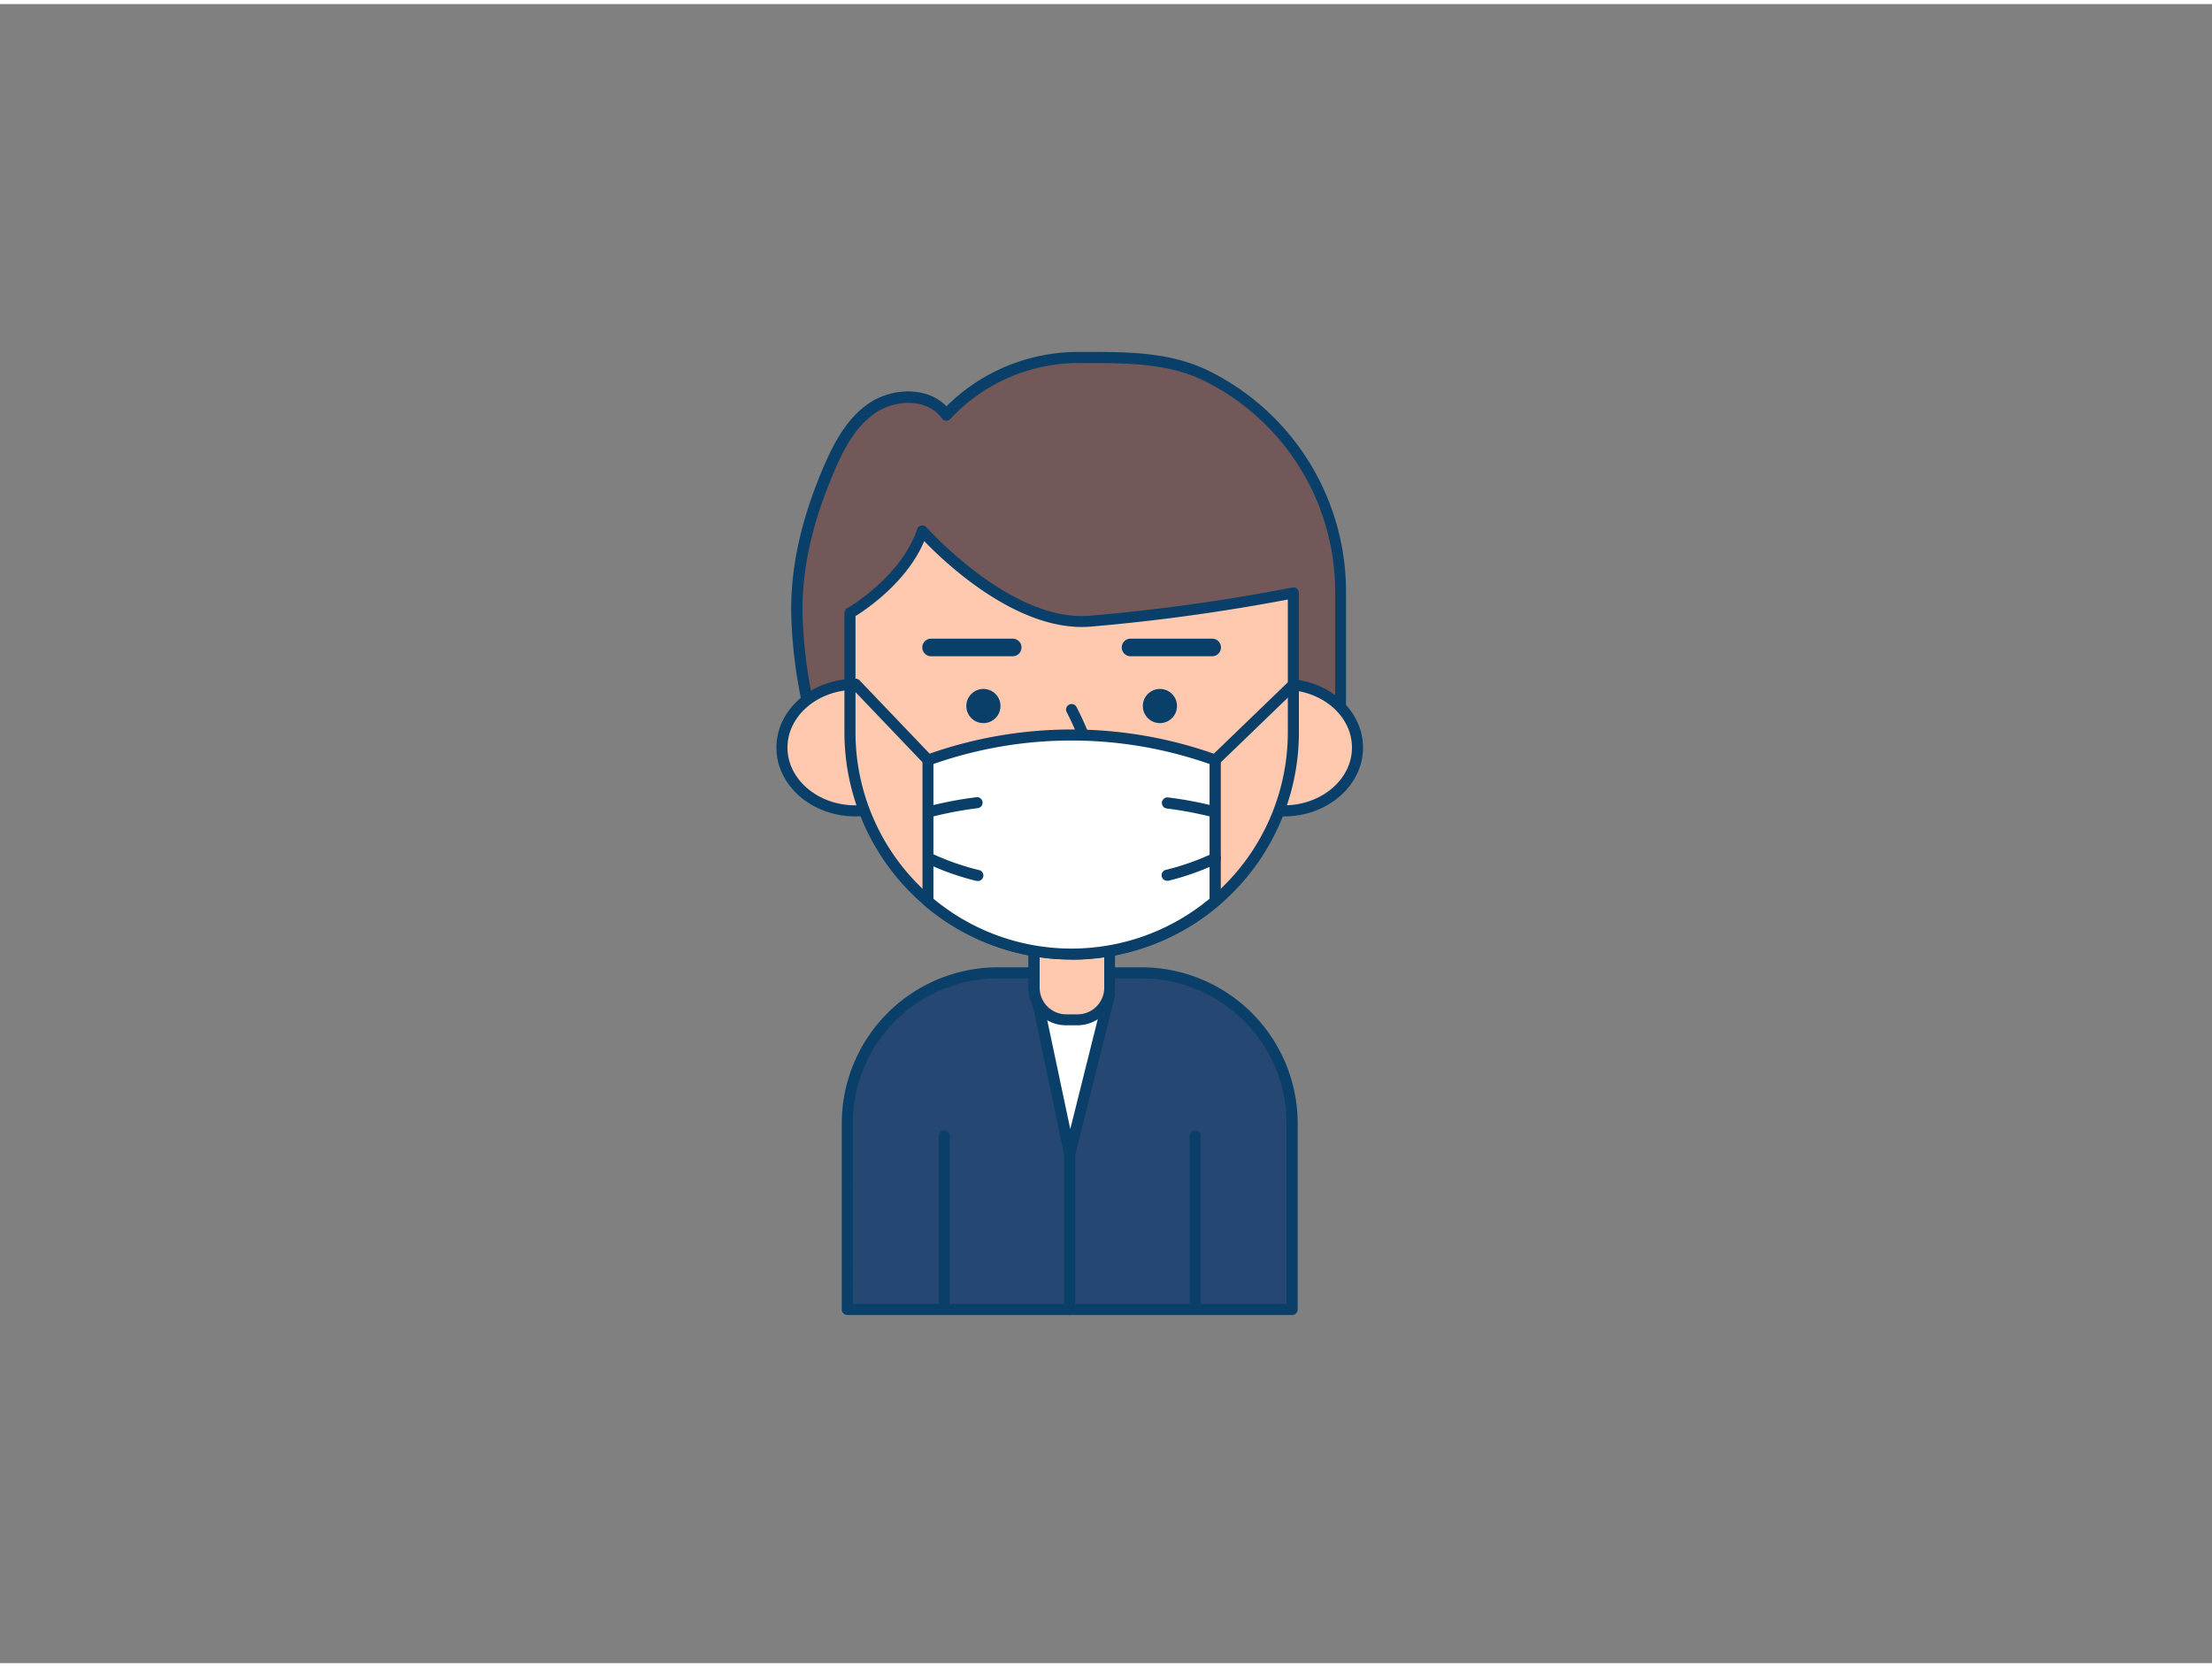 <svg xmlns="http://www.w3.org/2000/svg" viewBox="0 0 400 300" width="406" height="306" class="illustration styles_illustrationTablet__1DWOa"><rect x="0" y="0" width="400" height="300" fill="#808080" stroke="none"/><g id="_444_wearing_a_mask_outline" data-name="#444_wearing_a_mask_outline"><path d="M233.65,236.05V202.39a27.22,27.22,0,0,0-27.22-27.21h-26a27.22,27.22,0,0,0-27.22,27.21v33.66Z" fill="#264772"></path><path d="M233.65,237.05H153.22a1,1,0,0,1-1-1V202.39a28.24,28.24,0,0,1,28.22-28.21h26a28.24,28.24,0,0,1,28.22,28.21v33.66A1,1,0,0,1,233.65,237.05Zm-79.43-2h78.43V202.39a26.24,26.24,0,0,0-26.22-26.21h-26a26.24,26.24,0,0,0-26.22,26.21Z" fill="#093f68"></path><polygon points="193.44 207.88 187.3 178.75 200.63 179.12 193.44 207.88" fill="#fff"></polygon><path d="M193.44,208.88h0a1,1,0,0,1-1-.79L186.32,179a1,1,0,0,1,.22-.85,1,1,0,0,1,.79-.36l13.33.37a1,1,0,0,1,.77.39,1,1,0,0,1,.17.85l-7.19,28.76A1,1,0,0,1,193.44,208.88Zm-4.9-29.09,5,23.64,5.84-23.35Z" fill="#093f68"></path><path d="M190,64.34A32.14,32.14,0,0,1,195.1,64c7.86,0,15.89-.2,23.06,3.3a43.61,43.61,0,0,1,24.28,38.86v32.22H146.56c-.55-1.9.3-4.13.38-6a26,26,0,0,0-.93-6.22,87.49,87.49,0,0,1-1.89-16c-.12-8.57,1.95-16.71,5.17-24.56,1.91-4.66,4.16-9.49,8.28-12.39s10.64-3,13.57,1.09A32.79,32.79,0,0,1,190,64.34Z" fill="#725858"></path><path d="M242.44,139.33H146.56a1,1,0,0,1-1-.73,10,10,0,0,1,.08-4.4,14.73,14.73,0,0,0,.26-1.93,17.09,17.09,0,0,0-.62-4.6c-.1-.46-.2-.92-.29-1.38a87.43,87.43,0,0,1-1.91-16.15c-.11-7.92,1.6-16.08,5.24-25,1.89-4.59,4.26-9.75,8.63-12.83,4.09-2.89,10.62-3.29,14.2.42a33.73,33.73,0,0,1,18.67-9.43h0a33.12,33.12,0,0,1,5.24-.4h1.4c7.45,0,15.14,0,22.1,3.41a44.52,44.52,0,0,1,24.84,39.75v32.22A1,1,0,0,1,242.44,139.33Zm-95.05-2h94.05V106.11a42.53,42.53,0,0,0-23.71-38c-6.55-3.2-14-3.2-21.23-3.2h-1.4a28.39,28.39,0,0,0-4.93.38h0A31.63,31.63,0,0,0,171.87,75a1,1,0,0,1-.8.32,1,1,0,0,1-.75-.41c-2.65-3.71-8.54-3.43-12.18-.87-3.92,2.78-6.07,7.43-7.93,12-3.53,8.61-5.2,16.51-5.09,24.16A85.93,85.93,0,0,0,147,125.89c.09.45.19.9.29,1.34a19.55,19.55,0,0,1,.66,5.13,18.06,18.06,0,0,1-.28,2.18A11.36,11.36,0,0,0,147.39,137.33Z" fill="#093f68"></path><path d="M186.95,170h13.68a0,0,0,0,1,0,0v7.87a5.81,5.81,0,0,1-5.81,5.81h-2.06a5.81,5.81,0,0,1-5.81-5.81V170A0,0,0,0,1,186.95,170Z" fill="#ffc9b0"></path><path d="M194.82,184.66h-2.06a6.81,6.81,0,0,1-6.81-6.81V170a1,1,0,0,1,1-1h13.68a1,1,0,0,1,1,1v7.87A6.81,6.81,0,0,1,194.82,184.66ZM188,171v6.87a4.82,4.82,0,0,0,4.81,4.81h2.06a4.82,4.82,0,0,0,4.81-4.81V171Z" fill="#093f68"></path><ellipse cx="154.69" cy="134.44" rx="13.29" ry="11.45" fill="#ffc9b0"></ellipse><path d="M154.69,146.89c-7.88,0-14.29-5.58-14.29-12.45S146.81,122,154.69,122,169,127.57,169,134.44,162.57,146.89,154.69,146.89Zm0-22.9c-6.78,0-12.29,4.69-12.29,10.45s5.51,10.45,12.29,10.45S167,140.21,167,134.44,161.47,124,154.69,124Z" fill="#093f68"></path><ellipse cx="232.18" cy="134.44" rx="13.29" ry="11.45" fill="#ffc9b0"></ellipse><path d="M232.18,146.89c-7.88,0-14.29-5.58-14.29-12.45S224.3,122,232.18,122s14.3,5.58,14.3,12.45S240.06,146.89,232.18,146.89Zm0-22.9c-6.77,0-12.29,4.69-12.29,10.45s5.52,10.45,12.29,10.45,12.3-4.68,12.3-10.45S239,124,232.18,124Z" fill="#093f68"></path><path d="M233.88,106.47v25.21a40.09,40.09,0,0,1-80.18,0V110.1s10.09-5.76,13.09-14.83c0,0,15.41,17.52,30.26,16.33A343.88,343.88,0,0,0,233.88,106.47Z" fill="#ffc9b0"></path><path d="M193.79,172.77a41.09,41.09,0,0,1-41.09-41.09V110.1a1,1,0,0,1,.5-.87c.1,0,9.8-5.69,12.64-14.27a1,1,0,0,1,1.7-.35c.15.17,15.29,17.13,29.43,16a343.35,343.35,0,0,0,36.71-5.11,1,1,0,0,1,1.2,1v25.21a41.09,41.09,0,0,1-41.09,41.09Zm-39.09-62.1v21a39.09,39.09,0,0,0,78.18,0v-24a352.33,352.33,0,0,1-35.75,4.91c-13,1-26.12-11.44-30-15.47C164,104.52,156.7,109.42,154.7,110.67Z" fill="#093f68"></path><path d="M193.6,139.33A22.42,22.42,0,0,1,190,139a1,1,0,0,1-.81-1.16,1,1,0,0,1,1.16-.81,17.1,17.1,0,0,0,5.66,0c.36-.91-1.06-5-3.12-9a1,1,0,0,1,1.78-.92c1,1.93,4.2,8.4,3.14,10.78a1.88,1.88,0,0,1-1.24,1.05A12.89,12.89,0,0,1,193.6,139.33Z" fill="#093f68"></path><path d="M170.75,236.11a1,1,0,0,1-1-1V204.68a1,1,0,0,1,2,0v30.43A1,1,0,0,1,170.75,236.11Z" fill="#093f68"></path><path d="M216.12,236.11a1,1,0,0,1-1-1V204.68a1,1,0,0,1,2,0v30.43A1,1,0,0,1,216.12,236.11Z" fill="#093f68"></path><path d="M219.76,136.71v25.51a40.09,40.09,0,0,1-51.94,0V136.71A76.83,76.83,0,0,1,219.76,136.71Z" fill="#fff"></path><path d="M193.79,172.77A41.17,41.17,0,0,1,167.17,163a1,1,0,0,1-.35-.76V136.71a1,1,0,0,1,.66-.94,77.58,77.58,0,0,1,52.62,0,1,1,0,0,1,.66.94v25.51a1,1,0,0,1-.35.76A41.17,41.17,0,0,1,193.79,172.77Zm-25-11a39.07,39.07,0,0,0,49.94,0V137.42a75.44,75.44,0,0,0-49.94,0Z" fill="#093f68"></path><path d="M167.82,137.71a1,1,0,0,1-.72-.31L154,123.68a1,1,0,1,1,1.44-1.39L168.54,136a1,1,0,0,1,0,1.41A1,1,0,0,1,167.82,137.71Z" fill="#093f68"></path><path d="M219.76,137.71a1,1,0,0,1-.72-.31,1,1,0,0,1,0-1.41l14.12-13.62a1,1,0,0,1,1.41,0,1,1,0,0,1,0,1.42l-14.12,13.62A1,1,0,0,1,219.76,137.71Z" fill="#093f68"></path><path d="M168.82,146.89a1,1,0,0,1-.25-2,69.19,69.19,0,0,1,8-1.47,1,1,0,0,1,1.11.88,1,1,0,0,1-.89,1.1,68.2,68.2,0,0,0-7.75,1.43Z" fill="#093f68"></path><path d="M176.7,158.53a1,1,0,0,1-.24,0,47.64,47.64,0,0,1-8.93-3.17,1,1,0,0,1,.9-1.79,45.69,45.69,0,0,0,8.51,3,1,1,0,0,1-.24,2Z" fill="#093f68"></path><path d="M219,146.89a1.07,1.07,0,0,1-.25,0,67.69,67.69,0,0,0-7.75-1.43,1,1,0,1,1,.22-2,68.71,68.71,0,0,1,8,1.47,1,1,0,0,1-.24,2Z" fill="#093f68"></path><path d="M211.09,158.53a1,1,0,0,1-1-.75,1,1,0,0,1,.73-1.22,46.32,46.32,0,0,0,8.52-3,1,1,0,0,1,1.34.45,1,1,0,0,1-.45,1.34,47.37,47.37,0,0,1-8.92,3.17Z" fill="#093f68"></path><circle cx="177.83" cy="126.93" r="3.09" fill="#093f68"></circle><circle cx="209.75" cy="126.93" r="3.09" fill="#093f68"></circle><path d="M183.13,117.93h0l-14.76,0a1.59,1.59,0,0,1,0-3.18h0l14.76,0a1.59,1.59,0,0,1,0,3.18Z" fill="#093f68"></path><path d="M219.2,117.93h0l-14.76,0a1.59,1.59,0,0,1,0-3.18h0l14.76,0a1.59,1.59,0,0,1,0,3.18Z" fill="#093f68"></path><path d="M193.44,237.05a1,1,0,0,1-1-1V207.88a1,1,0,0,1,2,0v28.17A1,1,0,0,1,193.44,237.05Z" fill="#093f68"></path></g></svg>